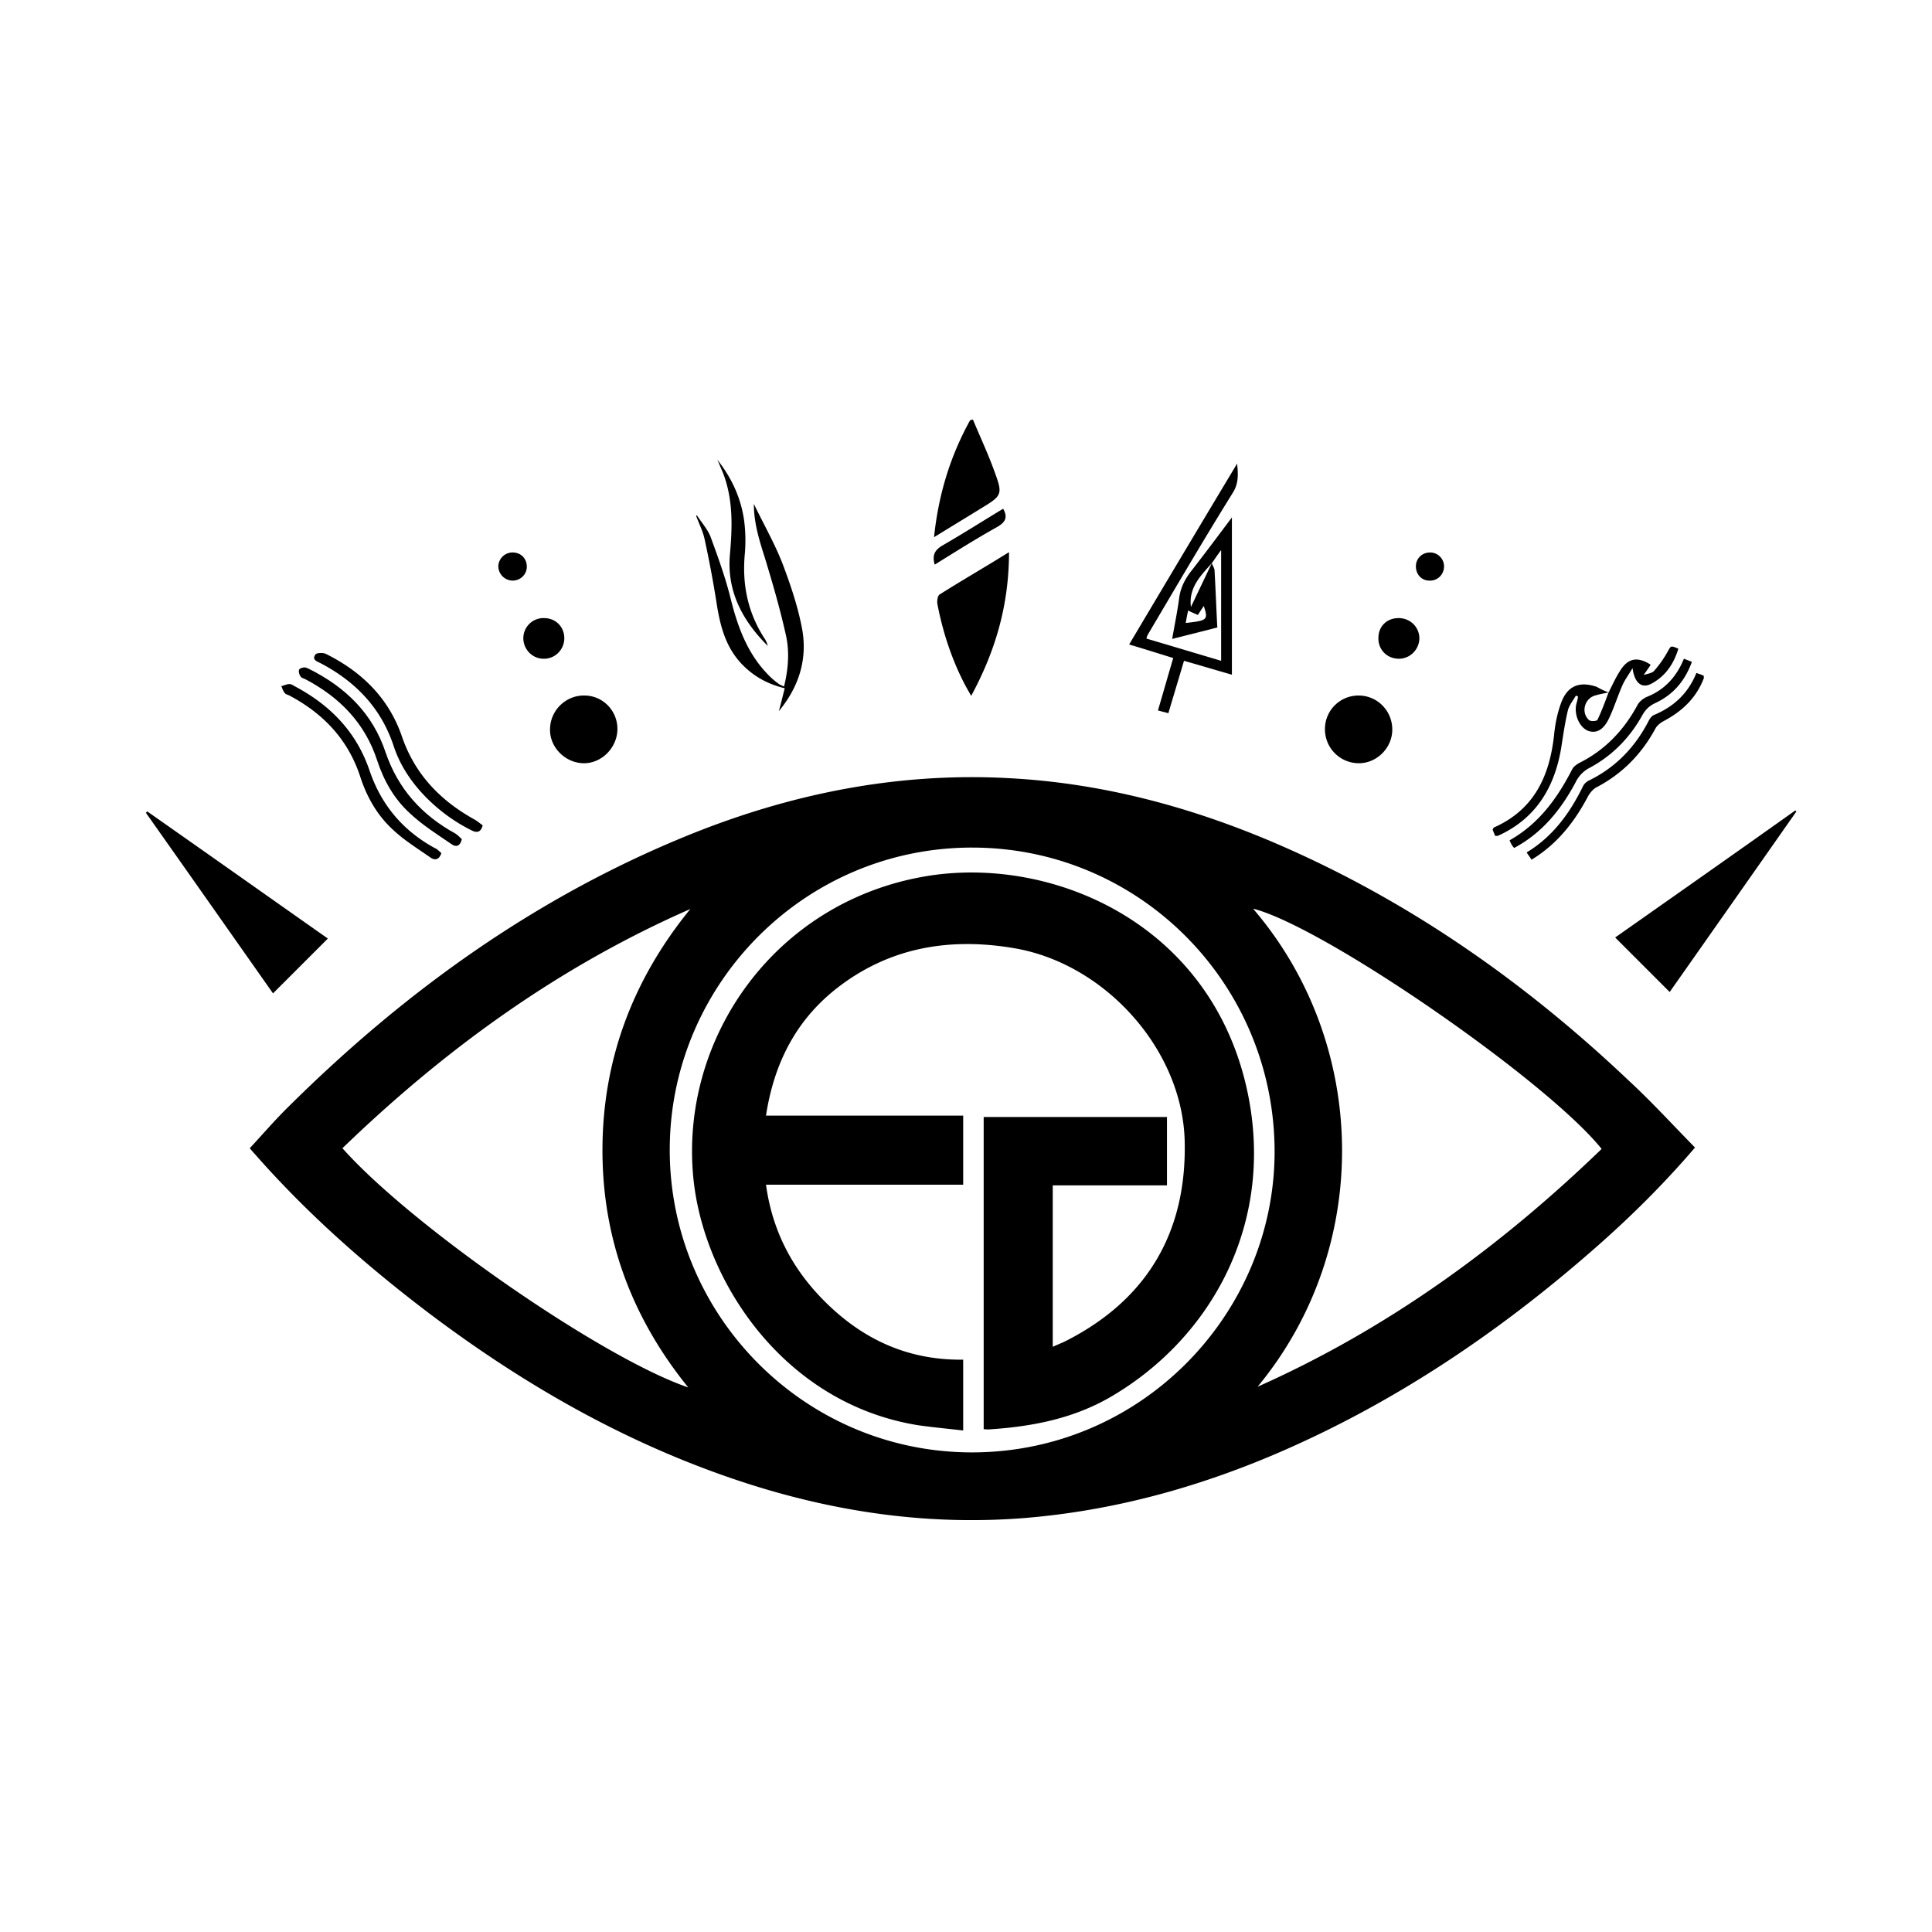 <svg xmlns="http://www.w3.org/2000/svg" viewBox="0 0 175 175">
  <g transform="translate(13 38)">
    <path d="M140.535 65.943c-2.988 3.491-6.132 6.573-9.466 9.466-8.553 7.453-17.893 13.71-28.333 18.207-7.327 3.145-14.906 5.22-22.862 5.88-8.553.693-16.887-.47-25.063-3.08-10.597-3.397-20.125-8.806-28.962-15.473-5.723-4.34-11.07-9.056-15.786-14.434-.126-.125-.252-.283-.44-.503 1.195-1.289 2.327-2.61 3.585-3.836 10.597-10.503 22.547-19.057 36.478-24.654 9.182-3.68 18.742-5.566 28.647-5.032 8.554.44 16.698 2.642 24.529 6.038 11.886 5.157 22.358 12.516 31.73 21.415 2.043 1.887 3.93 3.962 5.943 6.006zm-65.472-27.17c-15.094 0-27.076 12.17-27.39 26.762-.346 15.094 11.698 27.735 26.855 28.018 15.598.283 27.925-12.39 27.925-27.264-.032-15.22-12.264-27.515-27.39-27.515zm-25.723 48.9c-5.19-6.415-7.83-13.648-7.768-21.761.063-8.113 2.83-15.283 7.956-21.572-11.918 5.22-22.232 12.704-31.51 21.666 6.29 7.076 23.554 19.025 31.322 21.667zm51.163-43.365c10.503 12.233 10.85 30.692.409 43.302 11.73-5.22 21.95-12.641 31.163-21.54-4.968-6.196-25.188-20.158-31.572-21.762zm-83.805 2.705L11.73 51.98C7.925 46.572 4.088 41.101.22 35.63c.032-.032.063-.094.126-.126 5.472 3.837 10.943 7.705 16.352 11.51zm121.541 4.842l-4.937-4.937c5.409-3.805 10.88-7.641 16.32-11.51l.095.095a11674.18 11674.18 0 0 1-11.478 16.352zM96.761 13.02c.094.22.22.409.252.629.094 1.698.157 3.427.251 5.188-1.32.346-2.61.66-4.088 1.038.22-1.29.472-2.484.629-3.679.126-.975.535-1.761 1.132-2.516 1.227-1.572 2.421-3.176 3.648-4.811v14.245c-1.541-.44-2.893-.849-4.34-1.258-.471 1.604-.943 3.145-1.415 4.749-.314-.095-.597-.157-.943-.252.471-1.604.912-3.144 1.383-4.748-1.32-.409-2.61-.818-3.993-1.227 3.27-5.503 6.51-10.943 9.78-16.383.094.943.157 1.792-.41 2.673-2.64 4.245-5.156 8.553-7.704 12.861a1.274 1.274 0 0 0-.094.315c2.233.66 4.434 1.32 6.761 2.012V11.824c-.377.503-.597.849-.849 1.195-1.006 1.132-2.107 2.201-1.887 3.962.63-1.32 1.258-2.641 1.887-3.962zm-2.358 5.409c1.98-.22 2.044-.283 1.635-1.541-.189.283-.378.566-.535.817-.346-.157-.597-.251-.88-.408-.095.408-.158.786-.22 1.132zm-16.007-6.415c0 4.717-1.195 8.899-3.427 13.018-.283-.503-.504-.88-.692-1.257-1.132-2.233-1.887-4.592-2.359-7.013-.063-.283 0-.786.189-.912 2.044-1.29 4.12-2.484 6.29-3.836zM50.126 8.68c.409.63.943 1.227 1.226 1.918.66 1.793 1.321 3.617 1.793 5.472.66 2.705 1.572 5.22 3.585 7.201a7.3 7.3 0 0 0 .786.66c.126.095.283.158.503.252.377-1.54.503-3.081.189-4.56-.535-2.42-1.227-4.81-1.95-7.17-.503-1.571-.975-3.144-.975-4.81.88 1.823 1.887 3.584 2.61 5.44.723 1.918 1.384 3.868 1.761 5.88.503 2.736-.283 5.252-2.107 7.453.189-.66.346-1.352.535-2.075-1.573-.378-2.862-1.101-3.931-2.233-1.384-1.478-1.887-3.302-2.201-5.22a102.773 102.773 0 0 0-1.132-6.07c-.158-.723-.504-1.383-.755-2.075-.032 0 0-.031.063-.063zm21.478 1.981c.409-3.899 1.478-7.358 3.27-10.597.095-.032.189-.032.252-.063.629 1.51 1.32 2.987 1.887 4.528.849 2.296.817 2.327-1.258 3.585-1.321.818-2.673 1.635-4.151 2.547zm61.1 14.057c.346-.66.63-1.32 1.038-1.95.723-1.163 1.572-1.32 2.767-.566-.031.032-.031.095-.062.126-.19.283-.378.535-.566.818.345-.126.786-.158.974-.41a9.799 9.799 0 0 0 1.227-1.76c.283-.503.251-.503.943-.22-.409 1.352-1.132 2.453-2.39 3.144-.88.504-1.572.032-1.76-1.383-.347.597-.661 1.006-.881 1.478-.44.975-.755 2.012-1.195 2.956-.503 1.132-1.164 1.51-1.918 1.258-.787-.283-1.321-1.447-1.101-2.422.063-.22.126-.44.157-.692l-.189-.094c-.251.44-.597.85-.723 1.32-.283 1.164-.44 2.36-.629 3.523-.597 3.427-2.201 6.163-5.44 7.736-.094.031-.189.094-.283.125-.063.032-.094 0-.252 0-.063-.188-.157-.377-.22-.566.063-.094.063-.157.126-.188 3.616-1.604 5.031-4.623 5.44-8.365.095-.975.283-1.95.63-2.893.565-1.573 1.666-2.013 3.238-1.478.378.22.723.377 1.07.503-.41.094-.818.157-1.227.283-.975.283-1.29 1.572-.535 2.233.158.125.692.094.755-.032.377-.786.692-1.635 1.006-2.484zm-25.691 3.333a3.033 3.033 0 0 1 3.05-3.05c1.698 0 3.05 1.384 3.05 3.082 0 1.666-1.415 3.082-3.082 3.05a3.074 3.074 0 0 1-3.018-3.082zm-64.088.032c-.032 1.666-1.447 3.082-3.082 3.05-1.667-.031-3.082-1.478-3.02-3.113.032-1.698 1.447-3.05 3.114-3.019 1.667 0 3.019 1.384 2.988 3.082zM30.723 36.76c-.188.692-.566.66-.975.472a15.507 15.507 0 0 1-4.465-3.334c-1.164-1.257-2.075-2.673-2.61-4.276-1.132-3.46-3.428-5.85-6.572-7.516-.346-.189-.88-.315-.535-.818.094-.157.692-.188.943-.063 3.24 1.604 5.692 3.994 6.887 7.453 1.164 3.428 3.46 5.818 6.573 7.547.283.158.534.378.754.535z"/>
    <path d="M28.836 38.019c-.188.723-.597.692-.943.44-1.29-.88-2.641-1.73-3.774-2.799-1.415-1.289-2.358-2.956-2.955-4.78-1.101-3.364-3.365-5.691-6.447-7.327-.157-.094-.377-.125-.472-.251-.126-.157-.22-.44-.157-.629.031-.126.315-.22.503-.22.126 0 .315.094.44.157 3.27 1.635 5.724 4.025 6.887 7.516 1.132 3.333 3.302 5.723 6.352 7.39.22.157.41.346.566.503z"/>
    <path d="M26.981 39.277c-.22.629-.597.66-.975.409-1.163-.818-2.358-1.541-3.396-2.516-1.446-1.32-2.39-2.988-2.987-4.843-1.101-3.333-3.302-5.66-6.353-7.296-.157-.094-.377-.125-.471-.251-.157-.189-.22-.409-.315-.63.252-.062.503-.188.755-.188.126 0 .283.095.44.189 3.208 1.698 5.598 4.12 6.793 7.641 1.069 3.145 3.05 5.472 5.943 7.044.189.063.377.283.566.44zm112.547-17.61c.252.094.472.188.724.283-.63 1.73-1.699 2.987-3.334 3.742-.534.251-.88.597-1.163 1.1-1.132 2.044-2.736 3.68-4.812 4.78a2.86 2.86 0 0 0-1.226 1.29c-1.226 2.295-2.799 4.308-5.063 5.66-.157.094-.314.189-.503.283-.094-.094-.157-.189-.22-.283-.063-.126-.126-.22-.189-.409 2.673-1.51 4.34-3.836 5.692-6.478.126-.22.409-.409.629-.534 2.327-1.164 4.025-2.956 5.251-5.22.158-.315.504-.598.85-.755 1.603-.63 2.704-1.824 3.364-3.46z"/>
    <path d="M140.66 22.956c.252.094.472.157.66.252 0 .094.032.188 0 .251-.691 1.793-1.98 2.988-3.647 3.868-.283.157-.566.377-.723.66-1.258 2.327-3.02 4.12-5.378 5.346-.283.158-.566.503-.723.786-1.226 2.328-2.799 4.34-5.126 5.755-.126-.22-.283-.409-.44-.66 2.39-1.447 3.93-3.585 5.126-6.038.094-.189.314-.377.503-.472 2.453-1.195 4.214-3.05 5.44-5.44.095-.189.283-.44.472-.503 1.792-.755 3.082-1.95 3.836-3.805zM51.981 3.648c1.29 1.635 2.138 3.459 2.422 5.503a13.85 13.85 0 0 1 .062 3.019c-.251 2.736.252 5.251 1.73 7.578.157.22.283.472.346.755-2.264-2.264-3.71-4.906-3.428-8.239.22-2.484.315-4.937-.597-7.358-.158-.378-.346-.818-.535-1.258zM36.29 17.988c1.038 0 1.824.786 1.824 1.823 0 1.038-.849 1.887-1.887 1.856-1.006 0-1.823-.85-1.823-1.856a1.82 1.82 0 0 1 1.886-1.824zm75.566 1.792c0-1.038.755-1.793 1.824-1.793 1.07 0 1.887.818 1.887 1.856-.031 1.006-.849 1.824-1.855 1.824-1.07 0-1.887-.818-1.856-1.887zm-40.188-6.635c-.252-.85 0-1.321.691-1.73 1.856-1.07 3.68-2.233 5.504-3.333.471.817.157 1.258-.566 1.666-1.856 1.038-3.711 2.202-5.63 3.397zm44.874 1.446c-.723.032-1.258-.503-1.29-1.226-.03-.755.535-1.321 1.29-1.321.692 0 1.258.566 1.258 1.258 0 .723-.566 1.29-1.258 1.29zm-83.05-2.547c.723.031 1.226.566 1.226 1.29 0 .691-.566 1.257-1.29 1.257a1.31 1.31 0 0 1-1.289-1.352 1.293 1.293 0 0 1 1.353-1.195zM56.384 63.05h17.861v6.258H56.384c.629 4.591 2.735 8.24 6.037 11.258 3.334 3.05 7.233 4.654 11.824 4.591v6.415c-1.383-.157-2.704-.283-4.056-.471-12.202-1.95-19.434-13.05-20.378-22.327-1.289-12.705 7.39-25.158 21.164-27.422C82.138 39.528 96.32 45.44 99.843 60.22c2.893 12.201-2.956 22.862-12.17 28.27-3.428 2.013-7.201 2.736-11.132 2.988-.126 0-.252 0-.44-.031v-28.27h16.603v6.194H82.358v14.623c.472-.22.912-.378 1.321-.598 7.327-3.773 10.818-9.905 10.63-18.019-.19-8.27-7.17-16.069-15.41-17.484-5.88-1.006-11.352-.094-16.132 3.648-3.679 2.893-5.66 6.792-6.383 11.51z"/>
  </g>
</svg>
